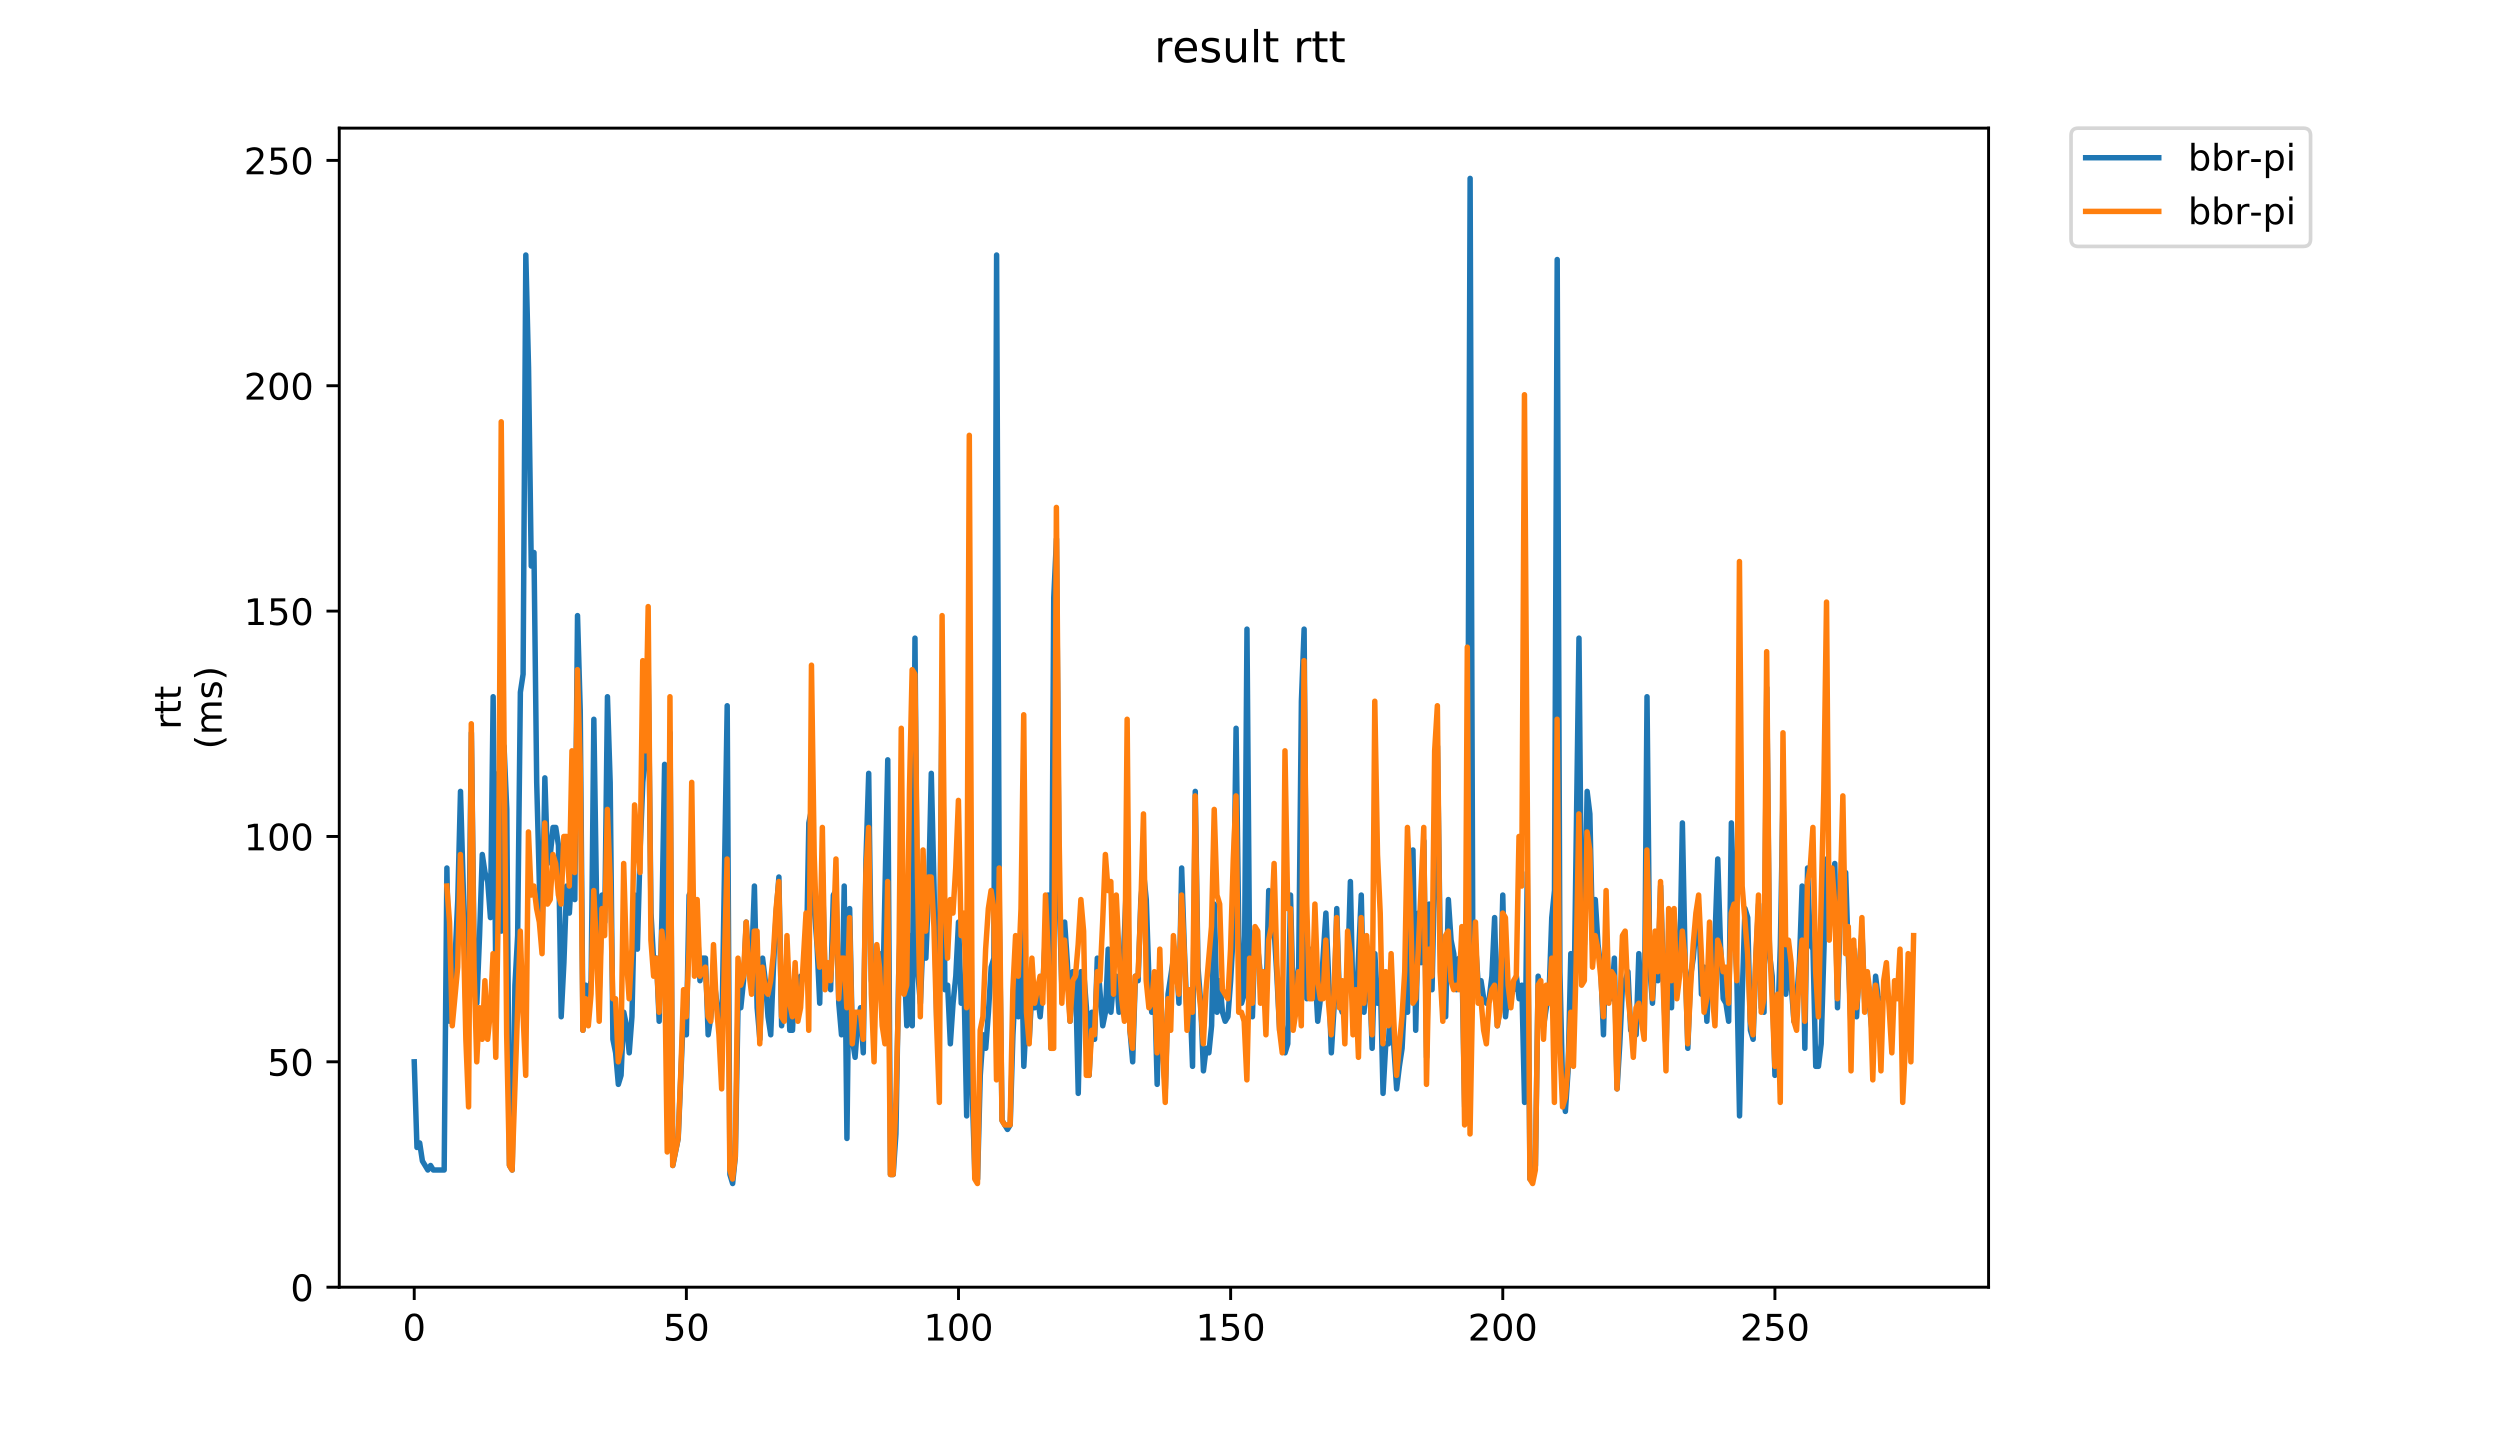 <?xml version="1.0" encoding="utf-8" standalone="no"?>
<!DOCTYPE svg PUBLIC "-//W3C//DTD SVG 1.1//EN"
  "http://www.w3.org/Graphics/SVG/1.1/DTD/svg11.dtd">
<!-- Created with matplotlib (https://matplotlib.org/) -->
<svg height="396pt" version="1.1" viewBox="0 0 684 396" width="684pt" xmlns="http://www.w3.org/2000/svg" xmlns:xlink="http://www.w3.org/1999/xlink">
 <defs>
  <style type="text/css">
*{stroke-linecap:butt;stroke-linejoin:round;}
  </style>
 </defs>
 <g id="figure_1">
  <g id="patch_1">
   <path d="M 0 396 
L 684 396 
L 684 0 
L 0 0 
z
" style="fill:#ffffff;"/>
  </g>
  <g id="axes_1">
   <g id="patch_2">
    <path d="M 92.824 352.174 
L 544.074 352.174 
L 544.074 35.062 
L 92.824 35.062 
z
" style="fill:#ffffff;"/>
   </g>
   <g id="matplotlib.axis_1">
    <g id="xtick_1">
     <g id="line2d_1">
      <defs>
       <path d="M 0 0 
L 0 3.5 
" id="mc66c860a78" style="stroke:#000000;stroke-width:0.8;"/>
      </defs>
      <g>
       <use style="stroke:#000000;stroke-width:0.8;" x="113.335" xlink:href="#mc66c860a78" y="352.174"/>
      </g>
     </g>
     <g id="text_1">
      <!-- 0 -->
      <defs>
       <path d="M 31.781 66.406 
Q 24.172 66.406 20.328 58.906 
Q 16.5 51.422 16.5 36.375 
Q 16.5 21.391 20.328 13.891 
Q 24.172 6.391 31.781 6.391 
Q 39.453 6.391 43.281 13.891 
Q 47.125 21.391 47.125 36.375 
Q 47.125 51.422 43.281 58.906 
Q 39.453 66.406 31.781 66.406 
z
M 31.781 74.219 
Q 44.047 74.219 50.516 64.516 
Q 56.984 54.828 56.984 36.375 
Q 56.984 17.969 50.516 8.266 
Q 44.047 -1.422 31.781 -1.422 
Q 19.531 -1.422 13.062 8.266 
Q 6.594 17.969 6.594 36.375 
Q 6.594 54.828 13.062 64.516 
Q 19.531 74.219 31.781 74.219 
z
" id="DejaVuSans-48"/>
      </defs>
      <g transform="translate(110.154 366.773)scale(0.1 -0.1)">
       <use xlink:href="#DejaVuSans-48"/>
      </g>
     </g>
    </g>
    <g id="xtick_2">
     <g id="line2d_2">
      <g>
       <use style="stroke:#000000;stroke-width:0.8;" x="187.791" xlink:href="#mc66c860a78" y="352.174"/>
      </g>
     </g>
     <g id="text_2">
      <!-- 50 -->
      <defs>
       <path d="M 10.797 72.906 
L 49.516 72.906 
L 49.516 64.594 
L 19.828 64.594 
L 19.828 46.734 
Q 21.969 47.469 24.109 47.828 
Q 26.266 48.188 28.422 48.188 
Q 40.625 48.188 47.75 41.5 
Q 54.891 34.812 54.891 23.391 
Q 54.891 11.625 47.562 5.094 
Q 40.234 -1.422 26.906 -1.422 
Q 22.312 -1.422 17.547 -0.641 
Q 12.797 0.141 7.719 1.703 
L 7.719 11.625 
Q 12.109 9.234 16.797 8.062 
Q 21.484 6.891 26.703 6.891 
Q 35.156 6.891 40.078 11.328 
Q 45.016 15.766 45.016 23.391 
Q 45.016 31 40.078 35.438 
Q 35.156 39.891 26.703 39.891 
Q 22.75 39.891 18.812 39.016 
Q 14.891 38.141 10.797 36.281 
z
" id="DejaVuSans-53"/>
      </defs>
      <g transform="translate(181.429 366.773)scale(0.1 -0.1)">
       <use xlink:href="#DejaVuSans-53"/>
       <use x="63.623" xlink:href="#DejaVuSans-48"/>
      </g>
     </g>
    </g>
    <g id="xtick_3">
     <g id="line2d_3">
      <g>
       <use style="stroke:#000000;stroke-width:0.8;" x="262.247" xlink:href="#mc66c860a78" y="352.174"/>
      </g>
     </g>
     <g id="text_3">
      <!-- 100 -->
      <defs>
       <path d="M 12.406 8.297 
L 28.516 8.297 
L 28.516 63.922 
L 10.984 60.406 
L 10.984 69.391 
L 28.422 72.906 
L 38.281 72.906 
L 38.281 8.297 
L 54.391 8.297 
L 54.391 0 
L 12.406 0 
z
" id="DejaVuSans-49"/>
      </defs>
      <g transform="translate(252.704 366.773)scale(0.1 -0.1)">
       <use xlink:href="#DejaVuSans-49"/>
       <use x="63.623" xlink:href="#DejaVuSans-48"/>
       <use x="127.246" xlink:href="#DejaVuSans-48"/>
      </g>
     </g>
    </g>
    <g id="xtick_4">
     <g id="line2d_4">
      <g>
       <use style="stroke:#000000;stroke-width:0.8;" x="336.703" xlink:href="#mc66c860a78" y="352.174"/>
      </g>
     </g>
     <g id="text_4">
      <!-- 150 -->
      <g transform="translate(327.16 366.773)scale(0.1 -0.1)">
       <use xlink:href="#DejaVuSans-49"/>
       <use x="63.623" xlink:href="#DejaVuSans-53"/>
       <use x="127.246" xlink:href="#DejaVuSans-48"/>
      </g>
     </g>
    </g>
    <g id="xtick_5">
     <g id="line2d_5">
      <g>
       <use style="stroke:#000000;stroke-width:0.8;" x="411.159" xlink:href="#mc66c860a78" y="352.174"/>
      </g>
     </g>
     <g id="text_5">
      <!-- 200 -->
      <defs>
       <path d="M 19.188 8.297 
L 53.609 8.297 
L 53.609 0 
L 7.328 0 
L 7.328 8.297 
Q 12.938 14.109 22.625 23.891 
Q 32.328 33.688 34.812 36.531 
Q 39.547 41.844 41.422 45.531 
Q 43.312 49.219 43.312 52.781 
Q 43.312 58.594 39.234 62.25 
Q 35.156 65.922 28.609 65.922 
Q 23.969 65.922 18.812 64.312 
Q 13.672 62.703 7.812 59.422 
L 7.812 69.391 
Q 13.766 71.781 18.938 73 
Q 24.125 74.219 28.422 74.219 
Q 39.75 74.219 46.484 68.547 
Q 53.219 62.891 53.219 53.422 
Q 53.219 48.922 51.531 44.891 
Q 49.859 40.875 45.406 35.406 
Q 44.188 33.984 37.641 27.219 
Q 31.109 20.453 19.188 8.297 
z
" id="DejaVuSans-50"/>
      </defs>
      <g transform="translate(401.616 366.773)scale(0.1 -0.1)">
       <use xlink:href="#DejaVuSans-50"/>
       <use x="63.623" xlink:href="#DejaVuSans-48"/>
       <use x="127.246" xlink:href="#DejaVuSans-48"/>
      </g>
     </g>
    </g>
    <g id="xtick_6">
     <g id="line2d_6">
      <g>
       <use style="stroke:#000000;stroke-width:0.8;" x="485.615" xlink:href="#mc66c860a78" y="352.174"/>
      </g>
     </g>
     <g id="text_6">
      <!-- 250 -->
      <g transform="translate(476.072 366.773)scale(0.1 -0.1)">
       <use xlink:href="#DejaVuSans-50"/>
       <use x="63.623" xlink:href="#DejaVuSans-53"/>
       <use x="127.246" xlink:href="#DejaVuSans-48"/>
      </g>
     </g>
    </g>
   </g>
   <g id="matplotlib.axis_2">
    <g id="ytick_1">
     <g id="line2d_7">
      <defs>
       <path d="M 0 0 
L -3.5 0 
" id="m3e504b8165" style="stroke:#000000;stroke-width:0.8;"/>
      </defs>
      <g>
       <use style="stroke:#000000;stroke-width:0.8;" x="92.824" xlink:href="#m3e504b8165" y="352.174"/>
      </g>
     </g>
     <g id="text_7">
      <!-- 0 -->
      <g transform="translate(79.461 355.973)scale(0.1 -0.1)">
       <use xlink:href="#DejaVuSans-48"/>
      </g>
     </g>
    </g>
    <g id="ytick_2">
     <g id="line2d_8">
      <g>
       <use style="stroke:#000000;stroke-width:0.8;" x="92.824" xlink:href="#m3e504b8165" y="290.515"/>
      </g>
     </g>
     <g id="text_8">
      <!-- 50 -->
      <g transform="translate(73.099 294.314)scale(0.1 -0.1)">
       <use xlink:href="#DejaVuSans-53"/>
       <use x="63.623" xlink:href="#DejaVuSans-48"/>
      </g>
     </g>
    </g>
    <g id="ytick_3">
     <g id="line2d_9">
      <g>
       <use style="stroke:#000000;stroke-width:0.8;" x="92.824" xlink:href="#m3e504b8165" y="228.856"/>
      </g>
     </g>
     <g id="text_9">
      <!-- 100 -->
      <g transform="translate(66.736 232.656)scale(0.1 -0.1)">
       <use xlink:href="#DejaVuSans-49"/>
       <use x="63.623" xlink:href="#DejaVuSans-48"/>
       <use x="127.246" xlink:href="#DejaVuSans-48"/>
      </g>
     </g>
    </g>
    <g id="ytick_4">
     <g id="line2d_10">
      <g>
       <use style="stroke:#000000;stroke-width:0.8;" x="92.824" xlink:href="#m3e504b8165" y="167.197"/>
      </g>
     </g>
     <g id="text_10">
      <!-- 150 -->
      <g transform="translate(66.736 170.997)scale(0.1 -0.1)">
       <use xlink:href="#DejaVuSans-49"/>
       <use x="63.623" xlink:href="#DejaVuSans-53"/>
       <use x="127.246" xlink:href="#DejaVuSans-48"/>
      </g>
     </g>
    </g>
    <g id="ytick_5">
     <g id="line2d_11">
      <g>
       <use style="stroke:#000000;stroke-width:0.8;" x="92.824" xlink:href="#m3e504b8165" y="105.539"/>
      </g>
     </g>
     <g id="text_11">
      <!-- 200 -->
      <g transform="translate(66.736 109.338)scale(0.1 -0.1)">
       <use xlink:href="#DejaVuSans-50"/>
       <use x="63.623" xlink:href="#DejaVuSans-48"/>
       <use x="127.246" xlink:href="#DejaVuSans-48"/>
      </g>
     </g>
    </g>
    <g id="ytick_6">
     <g id="line2d_12">
      <g>
       <use style="stroke:#000000;stroke-width:0.8;" x="92.824" xlink:href="#m3e504b8165" y="43.88"/>
      </g>
     </g>
     <g id="text_12">
      <!-- 250 -->
      <g transform="translate(66.736 47.679)scale(0.1 -0.1)">
       <use xlink:href="#DejaVuSans-50"/>
       <use x="63.623" xlink:href="#DejaVuSans-53"/>
       <use x="127.246" xlink:href="#DejaVuSans-48"/>
      </g>
     </g>
    </g>
    <g id="text_13">
     <!-- rtt -->
     <defs>
      <path d="M 41.109 46.297 
Q 39.594 47.172 37.812 47.578 
Q 36.031 48 33.891 48 
Q 26.266 48 22.188 43.047 
Q 18.109 38.094 18.109 28.812 
L 18.109 0 
L 9.078 0 
L 9.078 54.688 
L 18.109 54.688 
L 18.109 46.188 
Q 20.953 51.172 25.484 53.578 
Q 30.031 56 36.531 56 
Q 37.453 56 38.578 55.875 
Q 39.703 55.766 41.062 55.516 
z
" id="DejaVuSans-114"/>
      <path d="M 18.312 70.219 
L 18.312 54.688 
L 36.812 54.688 
L 36.812 47.703 
L 18.312 47.703 
L 18.312 18.016 
Q 18.312 11.328 20.141 9.422 
Q 21.969 7.516 27.594 7.516 
L 36.812 7.516 
L 36.812 0 
L 27.594 0 
Q 17.188 0 13.234 3.875 
Q 9.281 7.766 9.281 18.016 
L 9.281 47.703 
L 2.688 47.703 
L 2.688 54.688 
L 9.281 54.688 
L 9.281 70.219 
z
" id="DejaVuSans-116"/>
     </defs>
     <g transform="translate(49.459 199.594)rotate(-90)scale(0.1 -0.1)">
      <use xlink:href="#DejaVuSans-114"/>
      <use x="41.113" xlink:href="#DejaVuSans-116"/>
      <use x="80.322" xlink:href="#DejaVuSans-116"/>
     </g>
     <!-- (ms) -->
     <defs>
      <path d="M 31 75.875 
Q 24.469 64.656 21.281 53.656 
Q 18.109 42.672 18.109 31.391 
Q 18.109 20.125 21.312 9.062 
Q 24.516 -2 31 -13.188 
L 23.188 -13.188 
Q 15.875 -1.703 12.234 9.375 
Q 8.594 20.453 8.594 31.391 
Q 8.594 42.281 12.203 53.312 
Q 15.828 64.359 23.188 75.875 
z
" id="DejaVuSans-40"/>
      <path d="M 52 44.188 
Q 55.375 50.25 60.062 53.125 
Q 64.75 56 71.094 56 
Q 79.641 56 84.281 50.016 
Q 88.922 44.047 88.922 33.016 
L 88.922 0 
L 79.891 0 
L 79.891 32.719 
Q 79.891 40.578 77.094 44.375 
Q 74.312 48.188 68.609 48.188 
Q 61.625 48.188 57.562 43.547 
Q 53.516 38.922 53.516 30.906 
L 53.516 0 
L 44.484 0 
L 44.484 32.719 
Q 44.484 40.625 41.703 44.406 
Q 38.922 48.188 33.109 48.188 
Q 26.219 48.188 22.156 43.531 
Q 18.109 38.875 18.109 30.906 
L 18.109 0 
L 9.078 0 
L 9.078 54.688 
L 18.109 54.688 
L 18.109 46.188 
Q 21.188 51.219 25.484 53.609 
Q 29.781 56 35.688 56 
Q 41.656 56 45.828 52.969 
Q 50 49.953 52 44.188 
z
" id="DejaVuSans-109"/>
      <path d="M 44.281 53.078 
L 44.281 44.578 
Q 40.484 46.531 36.375 47.5 
Q 32.281 48.484 27.875 48.484 
Q 21.188 48.484 17.844 46.438 
Q 14.5 44.391 14.5 40.281 
Q 14.5 37.156 16.891 35.375 
Q 19.281 33.594 26.516 31.984 
L 29.594 31.297 
Q 39.156 29.25 43.188 25.516 
Q 47.219 21.781 47.219 15.094 
Q 47.219 7.469 41.188 3.016 
Q 35.156 -1.422 24.609 -1.422 
Q 20.219 -1.422 15.453 -0.562 
Q 10.688 0.297 5.422 2 
L 5.422 11.281 
Q 10.406 8.688 15.234 7.391 
Q 20.062 6.109 24.812 6.109 
Q 31.156 6.109 34.562 8.281 
Q 37.984 10.453 37.984 14.406 
Q 37.984 18.062 35.516 20.016 
Q 33.062 21.969 24.703 23.781 
L 21.578 24.516 
Q 13.234 26.266 9.516 29.906 
Q 5.812 33.547 5.812 39.891 
Q 5.812 47.609 11.281 51.797 
Q 16.75 56 26.812 56 
Q 31.781 56 36.172 55.266 
Q 40.578 54.547 44.281 53.078 
z
" id="DejaVuSans-115"/>
      <path d="M 8.016 75.875 
L 15.828 75.875 
Q 23.141 64.359 26.781 53.312 
Q 30.422 42.281 30.422 31.391 
Q 30.422 20.453 26.781 9.375 
Q 23.141 -1.703 15.828 -13.188 
L 8.016 -13.188 
Q 14.5 -2 17.703 9.062 
Q 20.906 20.125 20.906 31.391 
Q 20.906 42.672 17.703 53.656 
Q 14.5 64.656 8.016 75.875 
z
" id="DejaVuSans-41"/>
     </defs>
     <g transform="translate(60.657 204.995)rotate(-90)scale(0.1 -0.1)">
      <use xlink:href="#DejaVuSans-40"/>
      <use x="39.014" xlink:href="#DejaVuSans-109"/>
      <use x="136.426" xlink:href="#DejaVuSans-115"/>
      <use x="188.525" xlink:href="#DejaVuSans-41"/>
     </g>
    </g>
   </g>
   <g id="line2d_13">
    <path clip-path="url(#pee27b7a5b9)" d="M 113.335 290.515 
L 114.08 313.946 
L 114.824 312.712 
L 115.569 317.645 
L 117.058 320.112 
L 117.803 318.878 
L 118.547 320.112 
L 121.525 320.112 
L 122.27 237.489 
L 123.015 279.417 
L 123.759 272.018 
L 124.504 262.152 
L 125.248 246.121 
L 125.993 216.525 
L 126.737 242.421 
L 127.482 276.95 
L 128.226 264.619 
L 128.971 200.493 
L 129.716 260.919 
L 130.46 274.484 
L 131.205 255.986 
L 131.949 233.789 
L 132.694 238.722 
L 133.438 241.188 
L 134.183 251.054 
L 134.928 190.628 
L 135.672 270.784 
L 136.417 211.592 
L 137.161 254.753 
L 137.906 204.193 
L 138.65 221.457 
L 139.395 318.878 
L 140.139 320.112 
L 140.884 269.551 
L 141.629 255.986 
L 142.373 189.395 
L 143.118 184.462 
L 143.862 69.776 
L 144.607 100.606 
L 145.351 154.866 
L 146.096 151.166 
L 146.84 214.058 
L 147.585 242.421 
L 148.33 255.986 
L 149.074 212.825 
L 149.819 236.255 
L 150.563 233.789 
L 151.308 226.39 
L 152.052 226.39 
L 152.797 231.323 
L 153.542 278.183 
L 154.286 263.385 
L 155.031 242.421 
L 155.775 249.82 
L 156.52 237.489 
L 157.264 246.121 
L 158.009 168.431 
L 158.753 194.327 
L 159.498 281.883 
L 160.243 269.551 
L 160.987 272.018 
L 161.732 268.318 
L 162.476 196.794 
L 163.221 246.121 
L 163.965 270.784 
L 164.71 244.888 
L 165.454 252.287 
L 166.199 190.628 
L 166.944 214.058 
L 167.688 284.349 
L 168.433 288.049 
L 169.177 296.681 
L 169.922 294.215 
L 170.666 276.95 
L 171.411 280.65 
L 172.156 288.049 
L 172.9 278.183 
L 173.645 244.888 
L 174.389 259.686 
L 175.134 232.556 
L 175.878 214.058 
L 176.623 205.426 
L 177.367 184.462 
L 178.112 249.82 
L 178.857 263.385 
L 179.601 262.152 
L 180.346 279.417 
L 181.09 251.054 
L 181.835 209.126 
L 182.579 267.085 
L 183.324 200.493 
L 184.068 318.878 
L 185.558 311.479 
L 187.047 275.717 
L 187.791 283.116 
L 188.536 244.888 
L 189.28 243.655 
L 190.025 260.919 
L 190.77 253.52 
L 191.514 268.318 
L 192.259 262.152 
L 193.003 262.152 
L 193.748 283.116 
L 194.492 278.183 
L 195.237 267.085 
L 196.726 279.417 
L 197.471 284.349 
L 198.96 193.094 
L 199.704 321.345 
L 200.449 323.811 
L 201.193 316.412 
L 201.938 274.484 
L 202.682 275.717 
L 203.427 268.318 
L 204.172 252.287 
L 204.916 265.852 
L 205.661 263.385 
L 206.405 242.421 
L 207.15 275.717 
L 207.894 284.349 
L 208.639 262.152 
L 209.384 268.318 
L 210.128 278.183 
L 210.873 283.116 
L 211.617 264.619 
L 212.362 249.82 
L 213.106 239.955 
L 213.851 280.65 
L 214.595 273.251 
L 215.34 264.619 
L 216.085 281.883 
L 216.829 281.883 
L 217.574 265.852 
L 218.318 278.183 
L 219.063 267.085 
L 219.807 267.085 
L 220.552 265.852 
L 221.296 225.157 
L 222.041 221.457 
L 222.786 248.587 
L 223.53 258.453 
L 224.275 274.484 
L 225.019 238.722 
L 225.764 268.318 
L 226.508 264.619 
L 227.253 270.784 
L 227.998 244.888 
L 228.742 243.655 
L 229.487 274.484 
L 230.231 283.116 
L 230.976 242.421 
L 231.72 311.479 
L 232.465 248.587 
L 233.209 284.349 
L 233.954 289.282 
L 234.699 279.417 
L 235.443 275.717 
L 236.188 288.049 
L 236.932 235.022 
L 237.677 211.592 
L 238.421 268.318 
L 239.166 273.251 
L 239.91 264.619 
L 240.655 260.919 
L 241.4 278.183 
L 242.889 207.892 
L 243.633 321.345 
L 244.378 321.345 
L 245.122 310.246 
L 245.867 267.085 
L 246.612 244.888 
L 248.101 280.65 
L 248.845 255.986 
L 249.59 280.65 
L 250.334 174.597 
L 251.079 265.852 
L 251.823 274.484 
L 252.568 255.986 
L 253.313 262.152 
L 254.057 243.655 
L 254.802 211.592 
L 255.546 242.421 
L 256.291 279.417 
L 257.035 267.085 
L 257.78 186.928 
L 258.524 270.784 
L 259.269 269.551 
L 260.014 285.583 
L 260.758 274.484 
L 261.503 267.085 
L 262.247 252.287 
L 262.992 274.484 
L 263.736 268.318 
L 264.481 305.313 
L 265.226 183.229 
L 265.97 297.914 
L 266.715 321.345 
L 267.459 322.578 
L 268.204 294.215 
L 268.948 283.116 
L 269.693 286.816 
L 270.437 276.95 
L 271.182 264.619 
L 271.927 262.152 
L 272.671 69.776 
L 273.416 251.054 
L 274.16 306.547 
L 275.649 309.013 
L 276.394 307.78 
L 277.138 283.116 
L 277.883 268.318 
L 278.628 278.183 
L 279.372 252.287 
L 280.117 291.748 
L 280.861 276.95 
L 281.606 284.349 
L 282.35 270.784 
L 283.095 275.717 
L 283.84 272.018 
L 284.584 278.183 
L 285.329 269.551 
L 286.073 254.753 
L 286.818 244.888 
L 287.562 286.816 
L 288.307 163.498 
L 289.051 147.467 
L 289.796 246.121 
L 290.541 270.784 
L 291.285 252.287 
L 292.03 263.385 
L 292.774 279.417 
L 293.519 265.852 
L 294.263 267.085 
L 295.008 299.148 
L 295.752 265.852 
L 296.497 265.852 
L 297.242 275.717 
L 297.986 294.215 
L 298.731 276.95 
L 299.475 284.349 
L 300.22 262.152 
L 301.709 280.65 
L 302.454 276.95 
L 303.198 259.686 
L 303.943 276.95 
L 304.687 268.318 
L 305.432 267.085 
L 306.176 276.95 
L 306.921 270.784 
L 307.665 254.753 
L 308.41 236.255 
L 309.155 281.883 
L 309.899 290.515 
L 310.644 267.085 
L 311.388 268.318 
L 312.133 246.121 
L 312.877 238.722 
L 313.622 246.121 
L 314.366 268.318 
L 315.111 276.95 
L 315.856 268.318 
L 316.6 296.681 
L 317.345 264.619 
L 318.089 286.816 
L 318.834 297.914 
L 319.578 272.018 
L 321.068 262.152 
L 321.812 262.152 
L 322.557 274.484 
L 323.301 237.489 
L 324.046 259.686 
L 324.79 278.183 
L 325.535 272.018 
L 326.279 291.748 
L 327.024 216.525 
L 327.769 264.619 
L 328.513 274.484 
L 329.258 292.982 
L 330.002 286.816 
L 330.747 288.049 
L 331.491 280.65 
L 332.236 247.354 
L 332.98 276.95 
L 333.725 268.318 
L 334.47 276.95 
L 335.214 279.417 
L 335.959 278.183 
L 336.703 268.318 
L 337.448 254.753 
L 338.192 199.26 
L 338.937 255.986 
L 339.682 274.484 
L 340.426 272.018 
L 341.171 172.13 
L 341.915 265.852 
L 342.66 278.183 
L 343.404 254.753 
L 344.149 259.686 
L 344.893 267.085 
L 345.638 265.852 
L 346.383 274.484 
L 347.127 243.655 
L 347.872 246.121 
L 348.616 254.753 
L 349.361 267.085 
L 350.105 281.883 
L 350.85 280.65 
L 351.594 288.049 
L 352.339 285.583 
L 353.084 244.888 
L 353.828 274.484 
L 355.317 264.619 
L 356.062 191.861 
L 356.806 172.13 
L 357.551 273.251 
L 358.296 259.686 
L 359.04 265.852 
L 359.785 265.852 
L 360.529 279.417 
L 361.274 273.251 
L 362.763 249.82 
L 363.507 267.085 
L 364.252 288.049 
L 364.997 275.717 
L 365.741 248.587 
L 366.486 274.484 
L 367.23 276.95 
L 367.975 270.784 
L 368.719 265.852 
L 369.464 241.188 
L 370.208 275.717 
L 370.953 278.183 
L 372.442 244.888 
L 373.187 276.95 
L 373.931 267.085 
L 374.676 267.085 
L 375.42 286.816 
L 376.165 260.919 
L 376.91 274.484 
L 377.654 268.318 
L 378.399 299.148 
L 379.143 285.583 
L 379.888 285.583 
L 380.632 268.318 
L 381.377 286.816 
L 382.121 297.914 
L 382.866 291.748 
L 383.611 286.816 
L 384.355 272.018 
L 385.1 276.95 
L 385.844 242.421 
L 386.589 232.556 
L 387.333 281.883 
L 388.078 249.82 
L 388.822 263.385 
L 389.567 230.09 
L 390.312 289.282 
L 391.056 247.354 
L 391.801 270.784 
L 393.29 204.193 
L 394.034 258.453 
L 394.779 276.95 
L 395.524 278.183 
L 396.268 246.121 
L 397.013 257.219 
L 397.757 260.919 
L 398.502 270.784 
L 399.246 262.152 
L 399.991 263.385 
L 400.735 302.847 
L 401.48 248.587 
L 402.225 48.812 
L 402.969 263.385 
L 403.714 258.453 
L 404.458 269.551 
L 405.203 268.318 
L 405.947 273.251 
L 406.692 274.484 
L 407.436 273.251 
L 408.181 267.085 
L 408.926 251.054 
L 409.67 280.65 
L 410.415 275.717 
L 411.159 244.888 
L 411.904 278.183 
L 412.648 270.784 
L 413.393 269.551 
L 414.138 270.784 
L 414.882 267.085 
L 415.627 273.251 
L 416.371 269.551 
L 417.116 301.614 
L 417.86 238.722 
L 418.605 322.578 
L 419.349 322.578 
L 420.094 318.878 
L 420.839 267.085 
L 421.583 272.018 
L 422.328 280.65 
L 423.072 275.717 
L 423.817 272.018 
L 424.561 251.054 
L 425.306 243.655 
L 426.05 71.01 
L 426.795 265.852 
L 427.54 297.914 
L 428.284 304.08 
L 429.029 292.982 
L 429.773 260.919 
L 430.518 283.116 
L 432.007 174.597 
L 432.752 257.219 
L 433.496 258.453 
L 434.241 216.525 
L 434.985 222.69 
L 435.73 257.219 
L 436.474 246.121 
L 437.219 258.453 
L 437.963 264.619 
L 438.708 283.116 
L 439.453 255.986 
L 440.197 272.018 
L 440.942 273.251 
L 441.686 262.152 
L 442.431 297.914 
L 443.175 285.583 
L 443.92 269.551 
L 444.664 268.318 
L 445.409 265.852 
L 446.154 281.883 
L 446.898 280.65 
L 447.643 283.116 
L 448.387 260.919 
L 449.132 276.95 
L 449.876 281.883 
L 450.621 190.628 
L 451.366 264.619 
L 452.11 274.484 
L 452.855 260.919 
L 453.599 268.318 
L 454.344 242.421 
L 455.088 267.085 
L 455.833 288.049 
L 456.577 253.52 
L 457.322 275.717 
L 458.067 251.054 
L 458.811 265.852 
L 459.556 265.852 
L 460.3 225.157 
L 461.045 262.152 
L 461.789 286.816 
L 462.534 267.085 
L 463.278 262.152 
L 464.023 253.52 
L 464.768 248.587 
L 465.512 272.018 
L 466.257 264.619 
L 467.001 279.417 
L 467.746 263.385 
L 468.49 268.318 
L 469.235 255.986 
L 469.98 235.022 
L 470.724 258.453 
L 471.469 273.251 
L 472.213 274.484 
L 472.958 279.417 
L 473.702 225.157 
L 474.447 249.82 
L 475.191 267.085 
L 475.936 305.313 
L 476.681 272.018 
L 477.425 248.587 
L 478.17 251.054 
L 478.914 281.883 
L 479.659 284.349 
L 480.403 262.152 
L 481.148 247.354 
L 481.892 275.717 
L 482.637 276.95 
L 483.382 188.162 
L 484.126 260.919 
L 484.871 267.085 
L 485.615 294.215 
L 486.36 280.65 
L 487.104 258.453 
L 487.849 216.525 
L 488.594 272.018 
L 489.338 262.152 
L 490.083 269.551 
L 490.827 279.417 
L 491.572 273.251 
L 492.316 263.385 
L 493.061 242.421 
L 493.805 286.816 
L 494.55 237.489 
L 495.295 258.453 
L 496.039 259.686 
L 496.784 291.748 
L 497.528 291.748 
L 498.273 285.583 
L 499.762 235.022 
L 500.506 249.82 
L 501.251 243.655 
L 501.996 236.255 
L 502.74 275.717 
L 503.485 249.82 
L 504.229 246.121 
L 504.974 238.722 
L 505.718 262.152 
L 506.463 281.883 
L 507.208 259.686 
L 507.952 278.183 
L 508.697 264.619 
L 509.441 254.753 
L 510.186 274.484 
L 510.93 272.018 
L 511.675 276.95 
L 512.419 284.349 
L 513.164 267.085 
L 513.909 273.251 
L 514.653 273.251 
L 514.653 273.251 
" style="fill:none;stroke:#1f77b4;stroke-linecap:square;stroke-width:1.5;"/>
   </g>
   <g id="line2d_14">
    <path clip-path="url(#pee27b7a5b9)" d="M 122.245 242.421 
L 122.989 252.287 
L 123.734 280.65 
L 125.223 264.619 
L 125.967 233.789 
L 126.712 251.054 
L 127.457 284.349 
L 128.201 302.847 
L 128.946 198.027 
L 129.69 264.619 
L 130.435 290.515 
L 131.179 275.717 
L 131.924 284.349 
L 132.669 268.318 
L 133.413 284.349 
L 134.158 276.95 
L 134.902 260.919 
L 135.647 289.282 
L 136.391 244.888 
L 137.136 115.404 
L 138.625 283.116 
L 139.37 318.878 
L 140.114 320.112 
L 142.348 254.753 
L 143.092 276.95 
L 143.837 294.215 
L 144.581 227.623 
L 145.326 244.888 
L 146.071 242.421 
L 146.815 248.587 
L 147.56 252.287 
L 148.304 260.919 
L 149.049 225.157 
L 149.793 247.354 
L 150.538 246.121 
L 151.283 233.789 
L 152.027 236.255 
L 152.772 244.888 
L 153.516 247.354 
L 154.261 228.856 
L 155.005 228.856 
L 155.75 242.421 
L 156.494 205.426 
L 157.239 238.722 
L 157.984 183.229 
L 158.728 209.126 
L 159.473 281.883 
L 160.217 273.251 
L 160.962 280.65 
L 161.706 272.018 
L 162.451 243.655 
L 163.195 259.686 
L 163.94 279.417 
L 164.685 248.587 
L 165.429 255.986 
L 166.174 221.457 
L 166.918 239.955 
L 167.663 273.251 
L 168.407 273.251 
L 169.152 290.515 
L 169.897 286.816 
L 170.641 236.255 
L 171.386 262.152 
L 172.13 273.251 
L 172.875 259.686 
L 173.619 220.224 
L 174.364 231.323 
L 175.108 238.722 
L 175.853 180.762 
L 176.598 205.426 
L 177.342 165.964 
L 178.087 257.219 
L 178.831 267.085 
L 179.576 262.152 
L 180.32 276.95 
L 181.065 254.753 
L 181.809 260.919 
L 182.554 315.179 
L 183.299 190.628 
L 184.043 318.878 
L 185.532 311.479 
L 186.277 292.982 
L 187.021 270.784 
L 187.766 278.183 
L 188.511 259.686 
L 189.255 214.058 
L 190 267.085 
L 190.744 246.121 
L 191.489 267.085 
L 192.978 264.619 
L 193.722 278.183 
L 194.467 279.417 
L 195.212 258.453 
L 195.956 274.484 
L 196.701 283.116 
L 197.445 297.914 
L 198.19 263.385 
L 198.934 235.022 
L 199.679 320.112 
L 200.423 322.578 
L 201.168 316.412 
L 201.913 262.152 
L 202.657 269.551 
L 203.402 267.085 
L 204.146 252.287 
L 204.891 265.852 
L 205.635 272.018 
L 206.38 254.753 
L 207.125 254.753 
L 207.869 285.583 
L 208.614 264.619 
L 209.358 270.784 
L 210.103 272.018 
L 210.847 268.318 
L 211.592 260.919 
L 212.336 248.587 
L 213.081 241.188 
L 213.826 278.183 
L 214.57 279.417 
L 215.315 255.986 
L 216.059 274.484 
L 216.804 278.183 
L 217.548 263.385 
L 218.293 279.417 
L 219.037 275.717 
L 220.527 249.82 
L 221.271 281.883 
L 222.016 181.996 
L 222.76 233.789 
L 223.505 257.219 
L 224.249 264.619 
L 224.994 226.39 
L 225.739 270.784 
L 226.483 263.385 
L 227.228 268.318 
L 227.972 257.219 
L 228.717 235.022 
L 229.461 273.251 
L 230.206 262.152 
L 230.95 262.152 
L 231.695 275.717 
L 232.44 251.054 
L 233.184 285.583 
L 233.929 276.95 
L 235.418 276.95 
L 236.162 284.349 
L 236.907 238.722 
L 237.651 226.39 
L 238.396 272.018 
L 239.141 290.515 
L 239.885 258.453 
L 240.63 264.619 
L 241.374 280.65 
L 242.119 285.583 
L 242.863 241.188 
L 243.608 321.345 
L 244.353 321.345 
L 245.097 301.614 
L 245.842 273.251 
L 246.586 199.26 
L 247.331 272.018 
L 248.075 269.551 
L 248.82 216.525 
L 249.564 183.229 
L 250.309 184.462 
L 251.054 242.421 
L 251.798 278.183 
L 252.543 232.556 
L 253.287 254.753 
L 254.032 239.955 
L 254.776 239.955 
L 255.521 253.52 
L 256.265 280.65 
L 257.01 301.614 
L 257.755 168.431 
L 258.499 246.121 
L 259.244 262.152 
L 259.988 246.121 
L 260.733 249.82 
L 261.477 237.489 
L 262.222 218.991 
L 262.967 255.986 
L 263.711 249.82 
L 264.456 275.717 
L 265.2 119.104 
L 265.945 273.251 
L 266.689 322.578 
L 267.434 323.811 
L 268.178 281.883 
L 268.923 278.183 
L 269.668 259.686 
L 270.412 248.587 
L 271.157 243.655 
L 271.901 248.587 
L 272.646 295.448 
L 273.39 237.489 
L 274.135 306.547 
L 274.879 307.78 
L 276.369 307.78 
L 277.113 270.784 
L 277.858 255.986 
L 278.602 267.085 
L 279.347 248.587 
L 280.091 195.561 
L 280.836 276.95 
L 281.581 285.583 
L 282.325 262.152 
L 283.07 274.484 
L 284.559 267.085 
L 285.303 274.484 
L 286.048 244.888 
L 286.792 260.919 
L 287.537 286.816 
L 288.282 286.816 
L 289.026 138.834 
L 289.771 228.856 
L 290.515 274.484 
L 291.26 257.219 
L 292.749 279.417 
L 293.493 268.318 
L 294.238 267.085 
L 294.983 258.453 
L 295.727 246.121 
L 296.472 254.753 
L 297.216 294.215 
L 297.961 294.215 
L 298.705 281.883 
L 299.45 283.116 
L 300.195 265.852 
L 300.939 268.318 
L 301.684 252.287 
L 302.428 233.789 
L 303.173 243.655 
L 303.917 241.188 
L 304.662 272.018 
L 305.406 244.888 
L 306.151 260.919 
L 306.896 273.251 
L 307.64 279.417 
L 308.385 196.794 
L 309.129 281.883 
L 309.874 286.816 
L 310.618 267.085 
L 311.363 267.085 
L 312.107 248.587 
L 312.852 222.69 
L 313.597 268.318 
L 314.341 275.717 
L 315.086 274.484 
L 315.83 265.852 
L 316.575 288.049 
L 317.319 259.686 
L 318.064 286.816 
L 318.809 301.614 
L 319.553 273.251 
L 320.298 281.883 
L 321.042 255.986 
L 321.787 265.852 
L 322.531 272.018 
L 323.276 244.888 
L 324.02 260.919 
L 324.765 281.883 
L 325.51 270.784 
L 326.254 276.95 
L 326.999 217.758 
L 327.743 268.318 
L 328.488 275.717 
L 329.232 285.583 
L 329.977 270.784 
L 331.466 253.52 
L 332.211 221.457 
L 332.955 244.888 
L 333.7 247.354 
L 334.444 270.784 
L 335.933 273.251 
L 336.678 259.686 
L 337.423 235.022 
L 338.167 217.758 
L 338.912 276.95 
L 339.656 276.95 
L 340.401 279.417 
L 341.145 295.448 
L 341.89 262.152 
L 342.634 274.484 
L 343.379 253.52 
L 344.124 254.753 
L 344.868 274.484 
L 345.613 265.852 
L 346.357 283.116 
L 347.102 257.219 
L 347.846 253.52 
L 348.591 236.255 
L 349.335 263.385 
L 350.08 281.883 
L 350.825 288.049 
L 351.569 205.426 
L 352.314 248.587 
L 353.058 248.587 
L 353.803 281.883 
L 354.547 276.95 
L 355.292 265.852 
L 356.037 280.65 
L 356.781 180.762 
L 357.526 247.354 
L 358.27 273.251 
L 359.015 273.251 
L 359.759 247.354 
L 360.504 268.318 
L 361.248 273.251 
L 361.993 273.251 
L 362.738 257.219 
L 363.482 274.484 
L 364.227 283.116 
L 364.971 272.018 
L 365.716 251.054 
L 366.46 275.717 
L 367.205 268.318 
L 367.949 285.583 
L 368.694 254.753 
L 369.439 260.919 
L 370.183 283.116 
L 370.928 270.784 
L 371.672 289.282 
L 372.417 251.054 
L 373.161 274.484 
L 373.906 255.986 
L 374.651 268.318 
L 375.395 283.116 
L 376.14 191.861 
L 376.884 233.789 
L 377.629 249.82 
L 378.373 285.583 
L 379.118 265.852 
L 379.862 280.65 
L 380.607 260.919 
L 381.352 279.417 
L 382.096 294.215 
L 383.585 278.183 
L 384.33 265.852 
L 385.074 226.39 
L 385.819 243.655 
L 386.563 274.484 
L 387.308 273.251 
L 388.053 259.686 
L 389.542 226.39 
L 390.286 296.681 
L 391.031 259.686 
L 391.775 267.085 
L 392.52 205.426 
L 393.265 193.094 
L 394.009 265.852 
L 394.754 279.417 
L 395.498 255.986 
L 396.243 254.753 
L 396.987 268.318 
L 397.732 270.784 
L 398.476 269.551 
L 399.221 270.784 
L 399.966 253.52 
L 400.71 307.78 
L 401.455 177.063 
L 402.199 310.246 
L 402.944 269.551 
L 403.688 252.287 
L 404.433 274.484 
L 405.177 273.251 
L 405.922 281.883 
L 406.667 285.583 
L 407.411 274.484 
L 408.156 270.784 
L 408.9 269.551 
L 409.645 280.65 
L 410.389 276.95 
L 411.134 249.82 
L 411.879 251.054 
L 412.623 269.551 
L 413.368 275.717 
L 414.112 268.318 
L 414.857 267.085 
L 415.601 228.856 
L 416.346 242.421 
L 417.09 108.005 
L 418.58 322.578 
L 419.324 323.811 
L 420.069 320.112 
L 420.813 269.551 
L 421.558 268.318 
L 422.302 284.349 
L 423.047 269.551 
L 423.791 274.484 
L 424.536 262.152 
L 425.281 301.614 
L 426.025 196.794 
L 426.77 285.583 
L 427.514 302.847 
L 428.259 300.381 
L 429.003 291.748 
L 429.748 276.95 
L 430.493 291.748 
L 431.237 263.385 
L 431.982 222.69 
L 432.726 269.551 
L 433.471 268.318 
L 434.215 227.623 
L 434.96 232.556 
L 435.704 264.619 
L 436.449 255.986 
L 437.194 259.686 
L 437.938 267.085 
L 438.683 278.183 
L 439.427 243.655 
L 440.172 274.484 
L 440.916 265.852 
L 441.661 267.085 
L 442.405 297.914 
L 443.895 255.986 
L 444.639 254.753 
L 445.384 272.018 
L 446.128 279.417 
L 446.873 289.282 
L 447.617 275.717 
L 448.362 274.484 
L 449.851 284.349 
L 450.596 232.556 
L 451.34 258.453 
L 452.085 273.251 
L 452.829 254.753 
L 453.574 265.852 
L 454.318 241.188 
L 455.063 269.551 
L 455.808 292.982 
L 456.552 248.587 
L 457.297 268.318 
L 458.041 248.587 
L 458.786 273.251 
L 459.53 267.085 
L 460.275 254.753 
L 461.019 262.152 
L 461.764 285.583 
L 462.509 270.784 
L 463.253 258.453 
L 463.998 249.82 
L 464.742 244.888 
L 466.231 276.95 
L 466.976 273.251 
L 467.721 252.287 
L 468.465 272.018 
L 469.21 280.65 
L 469.954 257.219 
L 470.699 259.686 
L 471.443 265.852 
L 472.188 264.619 
L 472.932 274.484 
L 473.677 249.82 
L 474.422 247.354 
L 475.166 268.318 
L 475.911 153.633 
L 476.655 242.421 
L 478.144 260.919 
L 478.889 279.417 
L 479.634 283.116 
L 480.378 262.152 
L 481.123 244.888 
L 481.867 276.95 
L 482.612 273.251 
L 483.356 178.296 
L 484.101 257.219 
L 484.845 273.251 
L 485.59 291.748 
L 486.335 272.018 
L 487.079 301.614 
L 487.824 200.493 
L 488.568 258.453 
L 489.313 257.219 
L 490.057 263.385 
L 490.802 279.417 
L 491.546 281.883 
L 492.291 265.852 
L 493.036 257.219 
L 493.78 279.417 
L 494.525 241.188 
L 495.269 237.489 
L 496.014 226.39 
L 496.758 265.852 
L 497.503 278.183 
L 498.992 216.525 
L 499.737 164.731 
L 500.481 257.219 
L 501.226 237.489 
L 501.97 247.354 
L 502.715 273.251 
L 504.204 217.758 
L 504.949 260.919 
L 505.693 253.52 
L 506.438 292.982 
L 507.182 257.219 
L 507.927 275.717 
L 508.671 268.318 
L 509.416 251.054 
L 510.16 276.95 
L 510.905 265.852 
L 511.65 272.018 
L 512.394 295.448 
L 513.139 269.551 
L 513.883 275.717 
L 514.628 292.982 
L 515.372 268.318 
L 516.117 263.385 
L 517.606 288.049 
L 518.351 268.318 
L 519.095 273.251 
L 519.84 259.686 
L 520.584 301.614 
L 521.329 285.583 
L 522.073 260.919 
L 522.818 290.515 
L 523.563 255.986 
L 523.563 255.986 
" style="fill:none;stroke:#ff7f0e;stroke-linecap:square;stroke-width:1.5;"/>
   </g>
   <g id="patch_3">
    <path d="M 92.824 352.174 
L 92.824 35.062 
" style="fill:none;stroke:#000000;stroke-linecap:square;stroke-linejoin:miter;stroke-width:0.8;"/>
   </g>
   <g id="patch_4">
    <path d="M 544.074 352.174 
L 544.074 35.062 
" style="fill:none;stroke:#000000;stroke-linecap:square;stroke-linejoin:miter;stroke-width:0.8;"/>
   </g>
   <g id="patch_5">
    <path d="M 92.824 352.174 
L 544.074 352.174 
" style="fill:none;stroke:#000000;stroke-linecap:square;stroke-linejoin:miter;stroke-width:0.8;"/>
   </g>
   <g id="patch_6">
    <path d="M 92.824 35.062 
L 544.074 35.062 
" style="fill:none;stroke:#000000;stroke-linecap:square;stroke-linejoin:miter;stroke-width:0.8;"/>
   </g>
   <g id="legend_1">
    <g id="patch_7">
     <path d="M 568.636 67.419 
L 630.169 67.419 
Q 632.169 67.419 632.169 65.419 
L 632.169 37.062 
Q 632.169 35.062 630.169 35.062 
L 568.636 35.062 
Q 566.636 35.062 566.636 37.062 
L 566.636 65.419 
Q 566.636 67.419 568.636 67.419 
z
" style="fill:#ffffff;opacity:0.8;stroke:#cccccc;stroke-linejoin:miter;"/>
    </g>
    <g id="line2d_15">
     <path d="M 570.636 43.161 
L 590.636 43.161 
" style="fill:none;stroke:#1f77b4;stroke-linecap:square;stroke-width:1.5;"/>
    </g>
    <g id="line2d_16"/>
    <g id="text_14">
     <!-- bbr-pi -->
     <defs>
      <path d="M 48.688 27.297 
Q 48.688 37.203 44.609 42.844 
Q 40.531 48.484 33.406 48.484 
Q 26.266 48.484 22.188 42.844 
Q 18.109 37.203 18.109 27.297 
Q 18.109 17.391 22.188 11.75 
Q 26.266 6.109 33.406 6.109 
Q 40.531 6.109 44.609 11.75 
Q 48.688 17.391 48.688 27.297 
z
M 18.109 46.391 
Q 20.953 51.266 25.266 53.625 
Q 29.594 56 35.594 56 
Q 45.562 56 51.781 48.094 
Q 58.016 40.188 58.016 27.297 
Q 58.016 14.406 51.781 6.484 
Q 45.562 -1.422 35.594 -1.422 
Q 29.594 -1.422 25.266 0.953 
Q 20.953 3.328 18.109 8.203 
L 18.109 0 
L 9.078 0 
L 9.078 75.984 
L 18.109 75.984 
z
" id="DejaVuSans-98"/>
      <path d="M 4.891 31.391 
L 31.203 31.391 
L 31.203 23.391 
L 4.891 23.391 
z
" id="DejaVuSans-45"/>
      <path d="M 18.109 8.203 
L 18.109 -20.797 
L 9.078 -20.797 
L 9.078 54.688 
L 18.109 54.688 
L 18.109 46.391 
Q 20.953 51.266 25.266 53.625 
Q 29.594 56 35.594 56 
Q 45.562 56 51.781 48.094 
Q 58.016 40.188 58.016 27.297 
Q 58.016 14.406 51.781 6.484 
Q 45.562 -1.422 35.594 -1.422 
Q 29.594 -1.422 25.266 0.953 
Q 20.953 3.328 18.109 8.203 
z
M 48.688 27.297 
Q 48.688 37.203 44.609 42.844 
Q 40.531 48.484 33.406 48.484 
Q 26.266 48.484 22.188 42.844 
Q 18.109 37.203 18.109 27.297 
Q 18.109 17.391 22.188 11.75 
Q 26.266 6.109 33.406 6.109 
Q 40.531 6.109 44.609 11.75 
Q 48.688 17.391 48.688 27.297 
z
" id="DejaVuSans-112"/>
      <path d="M 9.422 54.688 
L 18.406 54.688 
L 18.406 0 
L 9.422 0 
z
M 9.422 75.984 
L 18.406 75.984 
L 18.406 64.594 
L 9.422 64.594 
z
" id="DejaVuSans-105"/>
     </defs>
     <g transform="translate(598.636 46.661)scale(0.1 -0.1)">
      <use xlink:href="#DejaVuSans-98"/>
      <use x="63.477" xlink:href="#DejaVuSans-98"/>
      <use x="126.953" xlink:href="#DejaVuSans-114"/>
      <use x="167.973" xlink:href="#DejaVuSans-45"/>
      <use x="204.057" xlink:href="#DejaVuSans-112"/>
      <use x="267.533" xlink:href="#DejaVuSans-105"/>
     </g>
    </g>
    <g id="line2d_17">
     <path d="M 570.636 57.839 
L 590.636 57.839 
" style="fill:none;stroke:#ff7f0e;stroke-linecap:square;stroke-width:1.5;"/>
    </g>
    <g id="line2d_18"/>
    <g id="text_15">
     <!-- bbr-pi -->
     <g transform="translate(598.636 61.339)scale(0.1 -0.1)">
      <use xlink:href="#DejaVuSans-98"/>
      <use x="63.477" xlink:href="#DejaVuSans-98"/>
      <use x="126.953" xlink:href="#DejaVuSans-114"/>
      <use x="167.973" xlink:href="#DejaVuSans-45"/>
      <use x="204.057" xlink:href="#DejaVuSans-112"/>
      <use x="267.533" xlink:href="#DejaVuSans-105"/>
     </g>
    </g>
   </g>
  </g>
  <g id="text_16">
   <!-- result rtt -->
   <defs>
    <path d="M 56.203 29.594 
L 56.203 25.203 
L 14.891 25.203 
Q 15.484 15.922 20.484 11.062 
Q 25.484 6.203 34.422 6.203 
Q 39.594 6.203 44.453 7.469 
Q 49.312 8.734 54.109 11.281 
L 54.109 2.781 
Q 49.266 0.734 44.188 -0.344 
Q 39.109 -1.422 33.891 -1.422 
Q 20.797 -1.422 13.156 6.188 
Q 5.516 13.812 5.516 26.812 
Q 5.516 40.234 12.766 48.109 
Q 20.016 56 32.328 56 
Q 43.359 56 49.781 48.891 
Q 56.203 41.797 56.203 29.594 
z
M 47.219 32.234 
Q 47.125 39.594 43.094 43.984 
Q 39.062 48.391 32.422 48.391 
Q 24.906 48.391 20.391 44.141 
Q 15.875 39.891 15.188 32.172 
z
" id="DejaVuSans-101"/>
    <path d="M 8.5 21.578 
L 8.5 54.688 
L 17.484 54.688 
L 17.484 21.922 
Q 17.484 14.156 20.5 10.266 
Q 23.531 6.391 29.594 6.391 
Q 36.859 6.391 41.078 11.031 
Q 45.312 15.672 45.312 23.688 
L 45.312 54.688 
L 54.297 54.688 
L 54.297 0 
L 45.312 0 
L 45.312 8.406 
Q 42.047 3.422 37.719 1 
Q 33.406 -1.422 27.688 -1.422 
Q 18.266 -1.422 13.375 4.438 
Q 8.5 10.297 8.5 21.578 
z
M 31.109 56 
z
" id="DejaVuSans-117"/>
    <path d="M 9.422 75.984 
L 18.406 75.984 
L 18.406 0 
L 9.422 0 
z
" id="DejaVuSans-108"/>
    <path id="DejaVuSans-32"/>
   </defs>
   <g transform="translate(315.818 17.038)scale(0.12 -0.12)">
    <use xlink:href="#DejaVuSans-114"/>
    <use x="41.082" xlink:href="#DejaVuSans-101"/>
    <use x="102.605" xlink:href="#DejaVuSans-115"/>
    <use x="154.705" xlink:href="#DejaVuSans-117"/>
    <use x="218.084" xlink:href="#DejaVuSans-108"/>
    <use x="245.867" xlink:href="#DejaVuSans-116"/>
    <use x="285.076" xlink:href="#DejaVuSans-32"/>
    <use x="316.863" xlink:href="#DejaVuSans-114"/>
    <use x="357.977" xlink:href="#DejaVuSans-116"/>
    <use x="397.186" xlink:href="#DejaVuSans-116"/>
   </g>
  </g>
 </g>
 <defs>
  <clipPath id="pee27b7a5b9">
   <rect height="317.112" width="451.25" x="92.824" y="35.062"/>
  </clipPath>
 </defs>
</svg>
